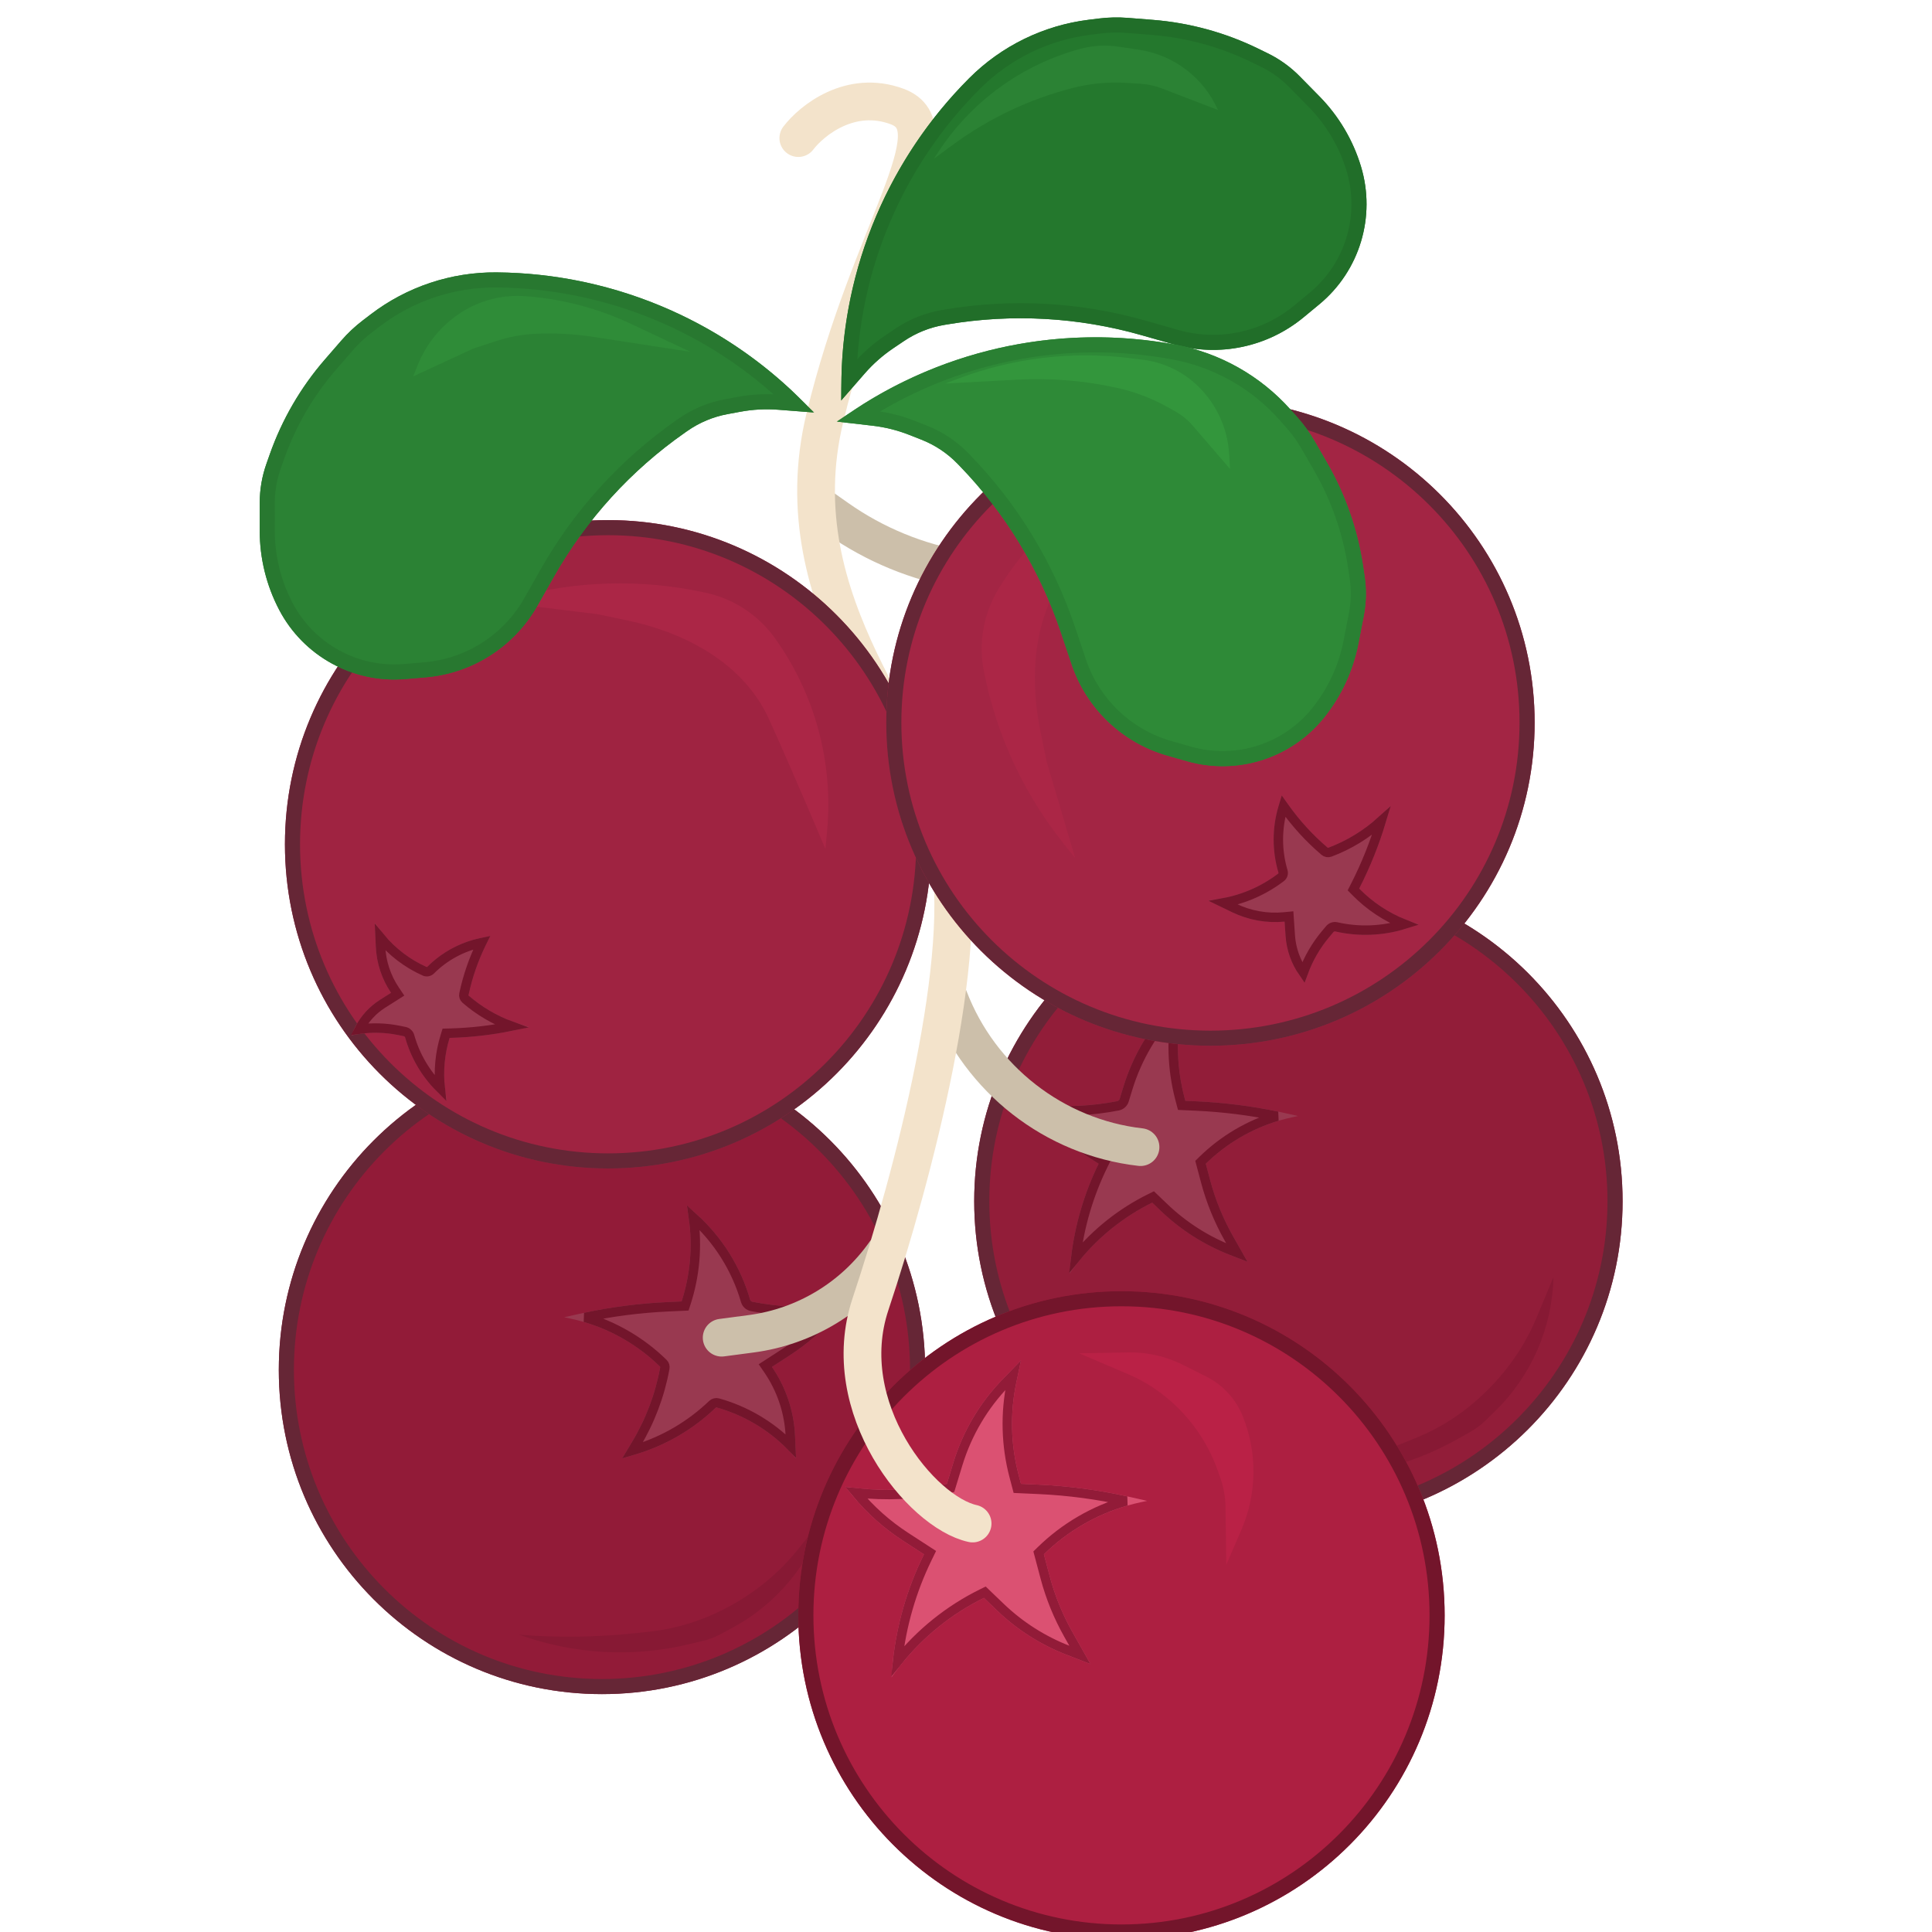 <svg width="1024" height="1024" viewBox="0 0 1024 1024" fill="none" xmlns="http://www.w3.org/2000/svg">
<g clip-path="url(#clip0_1_34)">
<g filter="url(#filter0_d_1_34)">
<path d="M490.336 722.09C490.336 816.985 413.651 893.913 319.055 893.913C224.459 893.913 147.774 816.985 147.774 722.09C147.774 627.195 224.459 550.267 319.055 550.267C413.651 550.267 490.336 627.195 490.336 722.09Z" fill="#921B38"/>
<path d="M486.336 722.09C486.336 814.788 411.43 889.913 319.055 889.913C226.68 889.913 151.774 814.788 151.774 722.09C151.774 629.392 226.68 554.267 319.055 554.267C411.43 554.267 486.336 629.392 486.336 722.09Z" stroke="#662636" stroke-width="8"/>
</g>
<g filter="url(#filter1_d_1_34)">
<path d="M364 635L364.845 640.355C367.248 655.569 366.019 671.136 361.259 685.785V685.785L354.007 686.114C337.855 686.846 321.8 689.012 306.032 692.585L299 694.179L302.249 694.866C320.198 698.662 336.693 707.497 349.8 720.334V720.334C349.895 720.427 349.938 720.562 349.914 720.693L349.862 720.971C347.308 734.829 342.282 748.115 335.024 760.193L329.731 769L337.479 766.665C353.109 761.956 367.558 753.449 379.331 742.141V742.141C379.467 742.01 379.665 741.959 379.847 742.01V742.01C394.985 746.253 408.647 754.617 419.31 766.168L421.925 769L421.391 757.019C420.809 743.935 416.569 731.278 409.154 720.483V720.483L418.348 714.537C428.739 707.816 438.008 699.502 445.815 689.901L448 687.214L445.103 687.575C429.748 689.489 414.112 688.946 398.922 685.994V685.994C398.264 685.866 397.73 685.381 397.544 684.737V684.737C392.294 666.636 381.904 650.446 367.633 638.135L364 635Z" fill="#993950"/>
<path d="M354.12 688.611C339.305 689.283 324.572 691.172 310.07 694.257C325.645 698.813 339.901 707.14 351.549 718.548C352.239 719.223 352.547 720.197 352.372 721.146L352.321 721.424C349.712 735.577 344.579 749.145 337.167 761.48L335.209 764.738L336.758 764.272C352.003 759.678 366.108 751.376 377.599 740.338C378.364 739.603 379.473 739.309 380.522 739.603C395.165 743.707 408.467 751.557 419.127 762.355L418.894 757.13C418.332 744.514 414.244 732.308 407.093 721.899L405.638 719.78L407.796 718.384L416.99 712.438C426.394 706.355 434.859 698.941 442.122 690.429C427.566 691.913 412.809 691.24 398.445 688.448C396.873 688.143 395.592 686.983 395.142 685.434C390.217 668.449 380.646 653.192 367.527 641.374C369.7 656.528 368.371 671.986 363.636 686.558L363.101 688.204L361.372 688.283L354.12 688.611Z" stroke="#73152B" stroke-width="5"/>
</g>
<path d="M382.5 709L398.169 706.928C426.742 703.15 452.429 687.582 469 664V664" stroke="#CCBFAA" stroke-width="20" stroke-linecap="round"/>
<path d="M381.643 866.276C378.892 867.752 375.964 868.871 372.929 869.603L365.517 871.392C335.504 878.637 304.023 876.885 275 866.355V866.355C275 866.355 298 868.855 329 866.355C334.199 865.935 340.038 865.307 345.796 864.614C366.016 862.177 385.051 854.033 401.427 841.926V841.926C409.442 836 416.653 829.059 422.879 821.276L437.5 803V803C429.488 828.639 411.744 850.116 388.077 862.822L381.643 866.276Z" fill="#871934"/>
<g filter="url(#filter2_d_1_34)">
<path d="M860 632.655C860 727.251 783.072 803.936 688.177 803.936C593.281 803.936 516.354 727.251 516.354 632.655C516.354 538.059 593.281 461.374 688.177 461.374C783.072 461.374 860 538.059 860 632.655Z" fill="#921D39"/>
<path d="M856 632.655C856 725.03 780.875 799.936 688.177 799.936C595.479 799.936 520.354 725.03 520.354 632.655C520.354 540.28 595.479 465.374 688.177 465.374C780.875 465.374 856 540.28 856 632.655Z" stroke="#662636" stroke-width="8"/>
</g>
<g filter="url(#filter3_d_1_34)">
<path d="M628.248 521L626.566 529.024C623.179 545.178 623.611 561.899 627.828 577.856L628.248 579.447L634.187 579.717C650.368 580.452 666.451 582.625 682.247 586.212L688 587.518L685.105 588.131C667.734 591.812 651.774 600.374 639.1 612.811V612.811L641.405 621.485C644.155 631.834 648.213 641.79 653.481 651.112L661.188 664.75L651.936 661.164C638.279 655.869 625.804 647.923 615.231 637.784L610.691 633.43V633.43C593.956 641.688 579.459 653.859 568.428 668.911L566.897 671L566.993 669.651C568.405 649.901 573.596 630.605 582.282 612.811V612.811L574.084 607.499C563.697 600.768 554.433 592.444 546.633 582.834L545 580.821L547.76 581.166C562.51 583.008 577.459 582.499 592.05 579.658V579.658C592.716 579.528 593.257 579.042 593.456 578.392L595.391 572.069C600.453 555.523 609.382 540.42 621.44 528.009L628.248 521Z" fill="#993950"/>
<path d="M651.304 652.342L655.57 659.891L652.84 658.833C639.49 653.657 627.296 645.89 616.961 635.98L612.421 631.626L611.156 630.413L609.584 631.188C594.335 638.714 580.904 649.42 570.183 662.558C572.208 645.67 577.052 629.223 584.528 613.907L585.5 611.917L583.641 610.713L575.444 605.401C566.291 599.469 558.029 592.275 550.901 584.035C564.79 585.428 578.814 584.782 592.527 582.112C594.101 581.806 595.377 580.656 595.846 579.123L597.781 572.801C602.728 556.634 611.452 541.877 623.233 529.751L624.033 528.927C620.66 545.332 621.131 562.298 625.411 578.494L625.831 580.086L626.3 581.861L628.135 581.945L634.073 582.214C648.501 582.87 662.851 584.679 676.985 587.625C662.105 592.077 648.491 600.093 637.349 611.026L636.31 612.046L636.683 613.453L638.989 622.127C641.793 632.681 645.932 642.835 651.304 652.342Z" stroke="#73152B" stroke-width="5"/>
</g>
<g filter="url(#filter4_d_1_34)">
<path d="M503 525V525C519.478 568.027 558.723 598.777 604.5 604V604" stroke="#CCBFAA" stroke-width="20" stroke-linecap="round"/>
</g>
<path d="M787.134 753.094C784.897 755.272 782.39 757.154 779.675 758.695L773.043 762.458C746.19 777.694 715.445 784.687 684.644 782.565V782.565C684.644 782.565 707.442 778.629 736.552 767.681C741.434 765.844 746.874 763.631 752.218 761.377C770.982 753.462 787.035 740.386 799.44 724.235V724.235C805.511 716.33 810.529 707.669 814.369 698.471L823.386 676.874V676.874C822.751 703.728 811.615 729.264 792.366 748.001L787.134 753.094Z" fill="#871934"/>
<g filter="url(#filter5_d_1_34)">
<path d="M765.687 852.177C765.687 947.072 689.002 1024 594.406 1024C499.81 1024 423.125 947.072 423.125 852.177C423.125 757.282 499.81 680.354 594.406 680.354C689.002 680.354 765.687 757.282 765.687 852.177Z" fill="#AD1F41"/>
<path d="M761.687 852.177C761.687 944.875 686.781 1020 594.406 1020C502.031 1020 427.125 944.875 427.125 852.177C427.125 759.479 502.031 684.354 594.406 684.354C686.781 684.354 761.687 759.479 761.687 852.177Z" stroke="#73152B" stroke-width="8"/>
</g>
<g filter="url(#filter6_d_1_34)">
<path d="M541.145 717L538.64 728.958C535.26 745.097 535.691 761.801 539.9 777.744L541.145 782.461L550.657 782.893C566.853 783.63 582.952 785.807 598.762 789.401L608 791.5L604.774 792.184C585.329 796.309 567.467 805.899 553.286 819.828V819.828L556.365 831.424C559.11 841.766 563.162 851.716 568.422 861.034L578 878L565.196 873.031C551.534 867.73 539.057 859.775 528.485 849.627L521.5 842.922V842.922C502.776 852.171 486.559 865.798 474.222 882.648L472.5 885L472.683 882.438C474.213 861.012 479.839 840.077 489.255 820.77L489.714 819.828L478.675 812.668C468.29 805.931 459.029 797.602 451.233 787.987L448 784L451.746 784.468C467.813 786.477 484.098 785.922 499.991 782.824L501.855 782.461L505.308 771.166C510.363 754.626 519.282 739.527 531.328 727.116L541.145 717Z" fill="#DB5172"/>
<path d="M566.245 862.263L572.385 873.14L566.1 870.7C552.746 865.518 540.55 857.743 530.216 847.824L523.231 841.118L521.966 839.904L520.393 840.681C503.038 849.253 487.795 861.517 475.718 876.585C477.776 857.586 483.112 839.07 491.502 821.866L491.961 820.924L492.931 818.935L491.074 817.731L480.036 810.57C470.166 804.168 461.334 796.297 453.844 787.231C469.391 788.929 485.11 788.272 500.47 785.278L502.333 784.915L503.807 784.628L504.246 783.192L507.698 771.897C512.638 755.736 521.352 740.983 533.122 728.857L536.929 724.934L536.193 728.446C532.733 744.965 533.175 762.063 537.483 778.382L538.728 783.099L539.197 784.875L541.031 784.958L550.543 785.391C566.165 786.101 581.694 788.164 596.957 791.557C579.885 796.455 564.262 805.543 551.534 818.044L550.497 819.064L550.87 820.469L553.949 832.065C556.749 842.613 560.881 852.76 566.245 862.263Z" stroke="#921B38" stroke-width="5"/>
</g>
<path d="M639.386 729.628C648.101 734.013 654.929 741.41 658.604 750.448V750.448C666.508 769.885 666.263 791.685 657.925 810.94L649.957 829.338L649.549 798.7C649.48 793.525 648.573 788.397 646.864 783.513L645.543 779.739C639.313 761.937 627.541 746.6 611.955 735.979V735.979C607.639 733.037 603.046 730.524 598.241 728.475L572 717.289L598.082 716.821C608.136 716.64 618.083 718.908 627.065 723.428L639.386 729.628Z" fill="#BA2146"/>
<path d="M436.544 269.649L443.888 274.816C463.71 288.761 486.408 298.081 510.311 302.089L531.544 305.649" stroke="#CCBFAA" stroke-width="20" stroke-linecap="round"/>
<path d="M515.5 807.5C488.147 801.564 443.112 746.013 461.355 691.307C484.159 622.925 515.012 504.933 502.268 447.948C489.525 390.963 413.064 321.241 437.209 221.35C461.355 121.458 506.293 67.826 475.44 56.429C450.758 47.311 430.279 63.803 423.125 73.189" stroke="#F3E3CB" stroke-width="20" stroke-linecap="round"/>
<g filter="url(#filter7_d_1_34)">
<path d="M493.588 443.487C493.588 538.382 416.903 615.31 322.307 615.31C227.711 615.31 151.026 538.382 151.026 443.487C151.026 348.592 227.711 271.664 322.307 271.664C416.903 271.664 493.588 348.592 493.588 443.487Z" fill="#9F2341"/>
<path d="M489.588 443.487C489.588 536.185 414.682 611.31 322.307 611.31C229.932 611.31 155.026 536.185 155.026 443.487C155.026 350.789 229.932 275.664 322.307 275.664C414.682 275.664 489.588 350.789 489.588 443.487Z" stroke="#662636" stroke-width="8"/>
</g>
<g filter="url(#filter8_d_1_34)">
<path d="M236.768 579.248L236.131 574.974C234.691 565.309 235.431 555.445 238.297 546.103V546.103L238.734 546.091C252.76 545.721 266.701 543.786 280.297 540.321V540.321L274.173 538.31C264.711 535.203 255.963 530.245 248.436 523.723V523.723C248.35 523.649 248.312 523.534 248.336 523.423L248.408 523.085C250.327 514.13 253.328 505.442 257.345 497.212L259.839 492.103L254.57 493.203C243.952 495.421 234.16 500.74 226.49 508.41V508.41C226.374 508.526 226.199 508.559 226.05 508.492V508.492C216.692 504.297 208.509 497.865 202.221 489.764L198.604 485.103L199.2 497.88C199.606 506.577 202.395 514.994 207.263 522.212V522.212L201.429 525.912C194.436 530.347 189.113 536.98 186.297 544.768V544.768V544.768C194.412 542.992 202.808 542.93 210.949 544.585L213.992 545.204C214.349 545.277 214.637 545.547 214.735 545.898V545.898C218.118 557.951 224.961 568.884 234.369 577.142L236.768 579.248Z" fill="#993950"/>
<path d="M238.668 543.592C249.559 543.305 260.398 542.061 271.06 539.878C262.178 536.644 253.954 531.812 246.799 525.613C246.024 524.941 245.676 523.901 245.891 522.899L245.964 522.561C247.925 513.408 250.992 504.528 255.098 496.116L255.353 495.594L255.081 495.651C244.943 497.769 235.586 502.849 228.257 510.178C227.415 511.021 226.131 511.268 225.027 510.773C215.89 506.677 207.829 500.531 201.467 492.821L201.697 497.764C202.081 506.002 204.724 513.976 209.335 520.814L210.773 522.946L208.602 524.323L202.768 528.023C197.518 531.353 193.277 536.009 190.452 541.487C197.425 540.512 204.525 540.728 211.447 542.135L214.49 542.754C215.777 543.016 216.793 543.98 217.142 545.222C220.063 555.628 225.666 565.166 233.323 572.749C232.312 563.551 233.187 554.234 235.907 545.37L236.434 543.651L238.231 543.604L238.668 543.592Z" stroke="#73152B" stroke-width="5"/>
</g>
<path d="M373.93 314.143C388.773 317.311 401.898 325.907 410.735 338.247V338.247C431.871 367.761 441.692 403.891 438.405 440.044L437.5 450C437.5 450 420.163 408.815 407.5 381V381C394.21 351.808 363.71 335.381 332.315 328.81L316.5 325.5L264 319.067L273.308 316.545C305.7 307.767 339.719 306.842 372.54 313.847L373.93 314.143Z" fill="#AB2646"/>
<g filter="url(#filter9_d_1_34)">
<path d="M813.385 378.986C813.385 473.582 736.457 550.267 641.562 550.267C546.667 550.267 469.739 473.582 469.739 378.986C469.739 284.39 546.667 207.704 641.562 207.704C736.457 207.704 813.385 284.39 813.385 378.986Z" fill="#A32544"/>
<path d="M809.385 378.986C809.385 471.36 734.26 546.267 641.562 546.267C548.864 546.267 473.739 471.36 473.739 378.986C473.739 286.611 548.864 211.704 641.562 211.704C734.26 211.704 809.385 286.611 809.385 378.986Z" stroke="#662636" stroke-width="8"/>
</g>
<g filter="url(#filter10_d_1_34)">
<path d="M751.735 485.896L747.254 484.263C737.12 480.57 727.94 474.656 720.388 466.955V466.955L720.606 466.525C727.635 452.724 733.1 438.181 736.9 423.167V423.167L731.724 428.049C723.726 435.591 714.308 441.466 704.018 445.332V445.332C703.901 445.376 703.769 445.353 703.674 445.271L703.384 445.023C695.708 438.445 688.861 430.958 682.993 422.727L679.35 417.616L677.643 423.307C674.202 434.775 674.204 447.076 677.604 458.556V458.556C677.656 458.729 677.595 458.917 677.452 459.026V459.026C668.454 465.895 657.904 470.445 646.734 472.277L640.307 473.331L653.016 479.483C661.666 483.67 671.3 485.398 680.866 484.477V484.477L681.383 492.085C682.002 501.205 685.632 509.862 691.704 516.696V516.696V516.696C694.256 507.888 698.618 499.71 704.511 492.685L706.714 490.059C706.973 489.751 707.386 489.614 707.779 489.704V489.704C721.252 492.77 735.463 491.891 748.429 487.114L751.735 485.896Z" fill="#993950"/>
<path d="M718.379 465.391C723.983 454.386 728.581 442.904 732.121 431.085C724.173 438.271 714.938 443.9 704.898 447.672C703.927 448.037 702.835 447.845 702.047 447.17L701.757 446.921C693.927 440.212 686.943 432.574 680.957 424.178L680.278 423.224L680.037 424.025C676.737 435.025 676.738 446.829 680.001 457.846C680.345 459.005 679.944 460.269 678.969 461.013C670.006 467.854 659.559 472.477 648.482 474.511L654.105 477.233C662.342 481.22 671.517 482.865 680.627 481.989L683.186 481.742L683.36 484.308L683.877 491.915C684.356 498.976 686.757 505.741 690.779 511.495C693.501 504.068 697.496 497.157 702.596 491.079L704.799 488.453C705.667 487.418 707.038 486.971 708.334 487.266C720.249 489.978 732.761 489.492 744.393 485.848C734.702 481.998 725.915 476.162 718.603 468.706L717.344 467.422L718.16 465.821L718.379 465.391Z" stroke="#73152B" stroke-width="5"/>
</g>
<path d="M521.534 355.973C518.52 341.098 521.169 325.634 528.962 312.609V312.609C547.6 281.457 576.818 258.044 611.283 246.642L620.774 243.503C620.774 243.503 589.918 275.824 569.459 298.528V298.528C547.987 322.356 545.085 356.876 551.578 388.288L554.848 404.111L569.883 454.822L563.859 447.292C542.892 421.087 528.479 390.258 521.816 357.366L521.534 355.973Z" fill="#AB2646"/>
<g filter="url(#filter11_d_1_34)">
<path d="M513.756 37.399C530.802 20.35 553.065 9.46 576.989 6.483L582.348 5.816C587.467 5.179 592.638 5.064 597.78 5.472L611.042 6.525C630.471 8.069 649.436 13.255 666.947 21.813L671.929 24.248C678.232 27.328 683.965 31.457 688.884 36.459L699.315 47.066C709.559 57.483 717.12 70.233 721.346 84.219V84.219C729.374 110.786 720.684 139.576 699.297 157.264L690.94 164.175C671.813 179.993 646.123 185.375 622.256 178.564L605.063 173.658C571.616 164.113 536.46 162.155 502.161 167.928L500.563 168.197C492.887 169.488 485.576 172.409 479.122 176.762L473.396 180.624C467.836 184.374 462.789 188.832 458.381 193.885L446.027 208.046V208.046C444.117 144.281 468.65 82.511 513.756 37.399V37.399Z" fill="#24782D"/>
<path d="M623.354 174.718L606.16 169.811C572.141 160.103 536.384 158.112 501.497 163.983L499.899 164.252C491.66 165.639 483.812 168.773 476.886 173.446L471.159 177.308C465.312 181.252 460.003 185.941 455.366 191.256L449.953 197.462C450.901 138.543 474.729 82.088 516.584 40.227C533.002 23.807 554.443 13.319 577.483 10.452L582.842 9.785C587.692 9.182 592.591 9.073 597.464 9.46L610.726 10.513C629.654 12.016 648.131 17.069 665.191 25.407L670.173 27.841C676.068 30.723 681.431 34.585 686.032 39.264L696.463 49.871C706.253 59.826 713.478 72.01 717.517 85.376C725.079 110.401 716.893 137.52 696.747 154.181L688.39 161.093C670.28 176.071 645.953 181.167 623.354 174.718Z" stroke="#216E29" stroke-width="8"/>
</g>
<g filter="url(#filter12_d_1_34)">
<path d="M622.847 178.643C646.552 183.035 668.136 195.214 684.141 213.244L687.726 217.283C691.15 221.141 694.174 225.337 696.75 229.806L703.394 241.333C713.127 258.219 719.595 276.786 722.46 296.064L723.275 301.549C724.306 308.488 724.151 315.552 722.815 322.439L719.981 337.043C717.199 351.386 710.974 364.838 701.841 376.243V376.243C684.494 397.907 655.845 407.052 629.154 399.444L618.725 396.472C594.856 389.669 575.869 371.545 567.964 348.018L562.269 331.069C551.191 298.099 532.892 268.018 508.707 243.02L507.58 241.855C502.168 236.261 495.62 231.89 488.377 229.037L481.951 226.505C475.711 224.048 469.179 222.413 462.517 221.642L443.849 219.482V219.482C495.319 181.791 560.12 167.022 622.847 178.643V178.643Z" fill="#2E8A37"/>
<path d="M571.755 346.744L566.061 329.795C554.793 296.261 536.18 265.664 511.582 240.238L510.455 239.074C504.645 233.069 497.617 228.377 489.843 225.315L483.417 222.784C476.854 220.199 469.983 218.479 462.977 217.668L454.796 216.722C503.89 184.131 563.913 171.792 622.118 182.576C644.949 186.806 665.736 198.536 681.149 215.899L684.734 219.938C687.979 223.594 690.844 227.569 693.285 231.804L699.928 243.33C709.411 259.781 715.712 277.87 718.503 296.652L719.319 302.137C720.283 308.628 720.138 315.235 718.888 321.677L716.055 336.281C713.395 349.988 707.446 362.844 698.719 373.743C682.379 394.149 655.392 402.763 630.251 395.598L619.822 392.625C597.22 386.183 579.241 369.022 571.755 346.744Z" stroke="#2A8033" stroke-width="8"/>
</g>
<g filter="url(#filter13_d_1_34)">
<path d="M263.232 140.364C239.124 140.152 215.613 147.989 196.462 162.634L192.172 165.915C188.074 169.049 184.306 172.591 180.924 176.486L172.203 186.533C159.427 201.252 149.535 218.243 143.044 236.621L141.197 241.849C138.861 248.464 137.666 255.428 137.663 262.443L137.658 277.32C137.653 291.93 141.197 306.323 147.985 319.261V319.261C160.88 343.837 187.258 358.28 214.909 355.905L225.714 354.978C250.443 352.854 272.539 338.686 284.788 317.1L293.612 301.549C310.778 271.298 334.481 245.261 362.991 225.337L364.319 224.409C370.7 219.95 377.961 216.909 385.615 215.49L392.407 214.232C399.001 213.01 405.725 212.651 412.411 213.166L431.148 214.607V214.607C387.816 167.788 327.024 140.925 263.232 140.364V140.364Z" fill="#2B8234"/>
<path d="M281.309 315.125L290.134 299.575C307.593 268.806 331.702 242.323 360.7 222.059L362.028 221.13C368.877 216.344 376.671 213.08 384.886 211.557L391.678 210.299C398.613 209.013 405.686 208.636 412.718 209.177L420.929 209.809C378.956 168.45 322.391 144.885 263.197 144.364C239.979 144.16 217.335 151.708 198.892 165.812L194.602 169.092C190.719 172.061 187.149 175.417 183.945 179.108L175.224 189.155C162.777 203.495 153.14 220.049 146.816 237.953L144.969 243.182C142.783 249.369 141.666 255.883 141.663 262.445L141.658 277.321C141.653 291.284 145.04 305.038 151.527 317.402C163.673 340.552 188.52 354.157 214.567 351.92L225.372 350.992C248.788 348.981 269.71 335.566 281.309 315.125Z" stroke="#287830" stroke-width="8"/>
</g>
<path d="M244.39 165.626C254.683 159.002 266.884 155.98 279.079 157.034L280.676 157.172C299.265 158.778 317.422 163.663 334.307 171.601L366 186.5L314.671 178.58C304.534 177.015 294.267 176.457 284.019 176.912V176.912C276.972 177.225 270 178.491 263.294 180.677L250.887 184.721L219 199.494L221.412 193.47C225.994 182.028 234.025 172.296 244.39 165.626V165.626Z" fill="#2F8C38"/>
<path d="M635.247 204.94C627.241 197.058 616.856 192.04 605.705 190.666L598.55 189.784C568.15 186.039 537.295 189.69 508.609 200.427L500.958 203.291L539.051 201.227C556.832 200.264 574.662 201.724 592.05 205.567V205.567C601.392 207.633 610.383 211.049 618.739 215.709L622.865 218.01C626.389 219.975 629.54 222.545 632.173 225.602L651.942 248.548L651.482 240.722C650.686 227.196 644.901 214.446 635.247 204.94V204.94Z" fill="#33963C"/>
<path d="M592.874 24.738C586.048 23.711 579.084 24.118 572.424 25.932V25.932C541.427 34.379 514.621 53.933 497.112 80.869L495.035 84.065L505.361 76.501C524.217 62.689 545.524 52.581 568.15 46.715V46.715C577.671 44.247 587.525 43.311 597.341 43.945L604.844 44.429C608.55 44.668 612.198 45.468 615.664 46.801L645.55 58.295V58.295C637.98 41.193 622.192 29.148 603.697 26.366L592.874 24.738Z" fill="#2B8234"/>
</g>
<defs>
<filter id="filter0_d_1_34" x="143.774" y="550.267" width="350.562" height="351.646" filterUnits="userSpaceOnUse" color-interpolation-filters="sRGB">
<feFlood flood-opacity="0" result="BackgroundImageFix"/>
<feColorMatrix in="SourceAlpha" type="matrix" values="0 0 0 0 0 0 0 0 0 0 0 0 0 0 0 0 0 0 127 0" result="hardAlpha"/>
<feOffset dy="4"/>
<feGaussianBlur stdDeviation="2"/>
<feComposite in2="hardAlpha" operator="out"/>
<feColorMatrix type="matrix" values="0 0 0 0 0 0 0 0 0 0 0 0 0 0 0 0 0 0 0.25 0"/>
<feBlend mode="normal" in2="BackgroundImageFix" result="effect1_dropShadow_1_34"/>
<feBlend mode="normal" in="SourceGraphic" in2="effect1_dropShadow_1_34" result="shape"/>
</filter>
<filter id="filter1_d_1_34" x="295" y="635" width="157" height="142" filterUnits="userSpaceOnUse" color-interpolation-filters="sRGB">
<feFlood flood-opacity="0" result="BackgroundImageFix"/>
<feColorMatrix in="SourceAlpha" type="matrix" values="0 0 0 0 0 0 0 0 0 0 0 0 0 0 0 0 0 0 127 0" result="hardAlpha"/>
<feOffset dy="4"/>
<feGaussianBlur stdDeviation="2"/>
<feComposite in2="hardAlpha" operator="out"/>
<feColorMatrix type="matrix" values="0 0 0 0 0 0 0 0 0 0 0 0 0 0 0 0 0 0 0.25 0"/>
<feBlend mode="normal" in2="BackgroundImageFix" result="effect1_dropShadow_1_34"/>
<feBlend mode="normal" in="SourceGraphic" in2="effect1_dropShadow_1_34" result="shape"/>
</filter>
<filter id="filter2_d_1_34" x="512.354" y="461.374" width="351.646" height="350.562" filterUnits="userSpaceOnUse" color-interpolation-filters="sRGB">
<feFlood flood-opacity="0" result="BackgroundImageFix"/>
<feColorMatrix in="SourceAlpha" type="matrix" values="0 0 0 0 0 0 0 0 0 0 0 0 0 0 0 0 0 0 127 0" result="hardAlpha"/>
<feOffset dy="4"/>
<feGaussianBlur stdDeviation="2"/>
<feComposite in2="hardAlpha" operator="out"/>
<feColorMatrix type="matrix" values="0 0 0 0 0 0 0 0 0 0 0 0 0 0 0 0 0 0 0.25 0"/>
<feBlend mode="normal" in2="BackgroundImageFix" result="effect1_dropShadow_1_34"/>
<feBlend mode="normal" in="SourceGraphic" in2="effect1_dropShadow_1_34" result="shape"/>
</filter>
<filter id="filter3_d_1_34" x="541" y="521" width="151" height="158" filterUnits="userSpaceOnUse" color-interpolation-filters="sRGB">
<feFlood flood-opacity="0" result="BackgroundImageFix"/>
<feColorMatrix in="SourceAlpha" type="matrix" values="0 0 0 0 0 0 0 0 0 0 0 0 0 0 0 0 0 0 127 0" result="hardAlpha"/>
<feOffset dy="4"/>
<feGaussianBlur stdDeviation="2"/>
<feComposite in2="hardAlpha" operator="out"/>
<feColorMatrix type="matrix" values="0 0 0 0 0 0 0 0 0 0 0 0 0 0 0 0 0 0 0.25 0"/>
<feBlend mode="normal" in2="BackgroundImageFix" result="effect1_dropShadow_1_34"/>
<feBlend mode="normal" in="SourceGraphic" in2="effect1_dropShadow_1_34" result="shape"/>
</filter>
<filter id="filter4_d_1_34" x="488.997" y="514.997" width="129.504" height="107.004" filterUnits="userSpaceOnUse" color-interpolation-filters="sRGB">
<feFlood flood-opacity="0" result="BackgroundImageFix"/>
<feColorMatrix in="SourceAlpha" type="matrix" values="0 0 0 0 0 0 0 0 0 0 0 0 0 0 0 0 0 0 127 0" result="hardAlpha"/>
<feOffset dy="4"/>
<feGaussianBlur stdDeviation="2"/>
<feComposite in2="hardAlpha" operator="out"/>
<feColorMatrix type="matrix" values="0 0 0 0 0 0 0 0 0 0 0 0 0 0 0 0 0 0 0.25 0"/>
<feBlend mode="normal" in2="BackgroundImageFix" result="effect1_dropShadow_1_34"/>
<feBlend mode="normal" in="SourceGraphic" in2="effect1_dropShadow_1_34" result="shape"/>
</filter>
<filter id="filter5_d_1_34" x="419.125" y="680.354" width="350.562" height="351.646" filterUnits="userSpaceOnUse" color-interpolation-filters="sRGB">
<feFlood flood-opacity="0" result="BackgroundImageFix"/>
<feColorMatrix in="SourceAlpha" type="matrix" values="0 0 0 0 0 0 0 0 0 0 0 0 0 0 0 0 0 0 127 0" result="hardAlpha"/>
<feOffset dy="4"/>
<feGaussianBlur stdDeviation="2"/>
<feComposite in2="hardAlpha" operator="out"/>
<feColorMatrix type="matrix" values="0 0 0 0 0 0 0 0 0 0 0 0 0 0 0 0 0 0 0.25 0"/>
<feBlend mode="normal" in2="BackgroundImageFix" result="effect1_dropShadow_1_34"/>
<feBlend mode="normal" in="SourceGraphic" in2="effect1_dropShadow_1_34" result="shape"/>
</filter>
<filter id="filter6_d_1_34" x="444" y="717" width="168" height="176" filterUnits="userSpaceOnUse" color-interpolation-filters="sRGB">
<feFlood flood-opacity="0" result="BackgroundImageFix"/>
<feColorMatrix in="SourceAlpha" type="matrix" values="0 0 0 0 0 0 0 0 0 0 0 0 0 0 0 0 0 0 127 0" result="hardAlpha"/>
<feOffset dy="4"/>
<feGaussianBlur stdDeviation="2"/>
<feComposite in2="hardAlpha" operator="out"/>
<feColorMatrix type="matrix" values="0 0 0 0 0 0 0 0 0 0 0 0 0 0 0 0 0 0 0.25 0"/>
<feBlend mode="normal" in2="BackgroundImageFix" result="effect1_dropShadow_1_34"/>
<feBlend mode="normal" in="SourceGraphic" in2="effect1_dropShadow_1_34" result="shape"/>
</filter>
<filter id="filter7_d_1_34" x="147.026" y="271.664" width="350.562" height="351.646" filterUnits="userSpaceOnUse" color-interpolation-filters="sRGB">
<feFlood flood-opacity="0" result="BackgroundImageFix"/>
<feColorMatrix in="SourceAlpha" type="matrix" values="0 0 0 0 0 0 0 0 0 0 0 0 0 0 0 0 0 0 127 0" result="hardAlpha"/>
<feOffset dy="4"/>
<feGaussianBlur stdDeviation="2"/>
<feComposite in2="hardAlpha" operator="out"/>
<feColorMatrix type="matrix" values="0 0 0 0 0 0 0 0 0 0 0 0 0 0 0 0 0 0 0.25 0"/>
<feBlend mode="normal" in2="BackgroundImageFix" result="effect1_dropShadow_1_34"/>
<feBlend mode="normal" in="SourceGraphic" in2="effect1_dropShadow_1_34" result="shape"/>
</filter>
<filter id="filter8_d_1_34" x="182.297" y="485.103" width="102" height="102.145" filterUnits="userSpaceOnUse" color-interpolation-filters="sRGB">
<feFlood flood-opacity="0" result="BackgroundImageFix"/>
<feColorMatrix in="SourceAlpha" type="matrix" values="0 0 0 0 0 0 0 0 0 0 0 0 0 0 0 0 0 0 127 0" result="hardAlpha"/>
<feOffset dy="4"/>
<feGaussianBlur stdDeviation="2"/>
<feComposite in2="hardAlpha" operator="out"/>
<feColorMatrix type="matrix" values="0 0 0 0 0 0 0 0 0 0 0 0 0 0 0 0 0 0 0.25 0"/>
<feBlend mode="normal" in2="BackgroundImageFix" result="effect1_dropShadow_1_34"/>
<feBlend mode="normal" in="SourceGraphic" in2="effect1_dropShadow_1_34" result="shape"/>
</filter>
<filter id="filter9_d_1_34" x="465.739" y="207.704" width="351.646" height="350.562" filterUnits="userSpaceOnUse" color-interpolation-filters="sRGB">
<feFlood flood-opacity="0" result="BackgroundImageFix"/>
<feColorMatrix in="SourceAlpha" type="matrix" values="0 0 0 0 0 0 0 0 0 0 0 0 0 0 0 0 0 0 127 0" result="hardAlpha"/>
<feOffset dy="4"/>
<feGaussianBlur stdDeviation="2"/>
<feComposite in2="hardAlpha" operator="out"/>
<feColorMatrix type="matrix" values="0 0 0 0 0 0 0 0 0 0 0 0 0 0 0 0 0 0 0.25 0"/>
<feBlend mode="normal" in2="BackgroundImageFix" result="effect1_dropShadow_1_34"/>
<feBlend mode="normal" in="SourceGraphic" in2="effect1_dropShadow_1_34" result="shape"/>
</filter>
<filter id="filter10_d_1_34" x="636.307" y="417.616" width="119.428" height="107.079" filterUnits="userSpaceOnUse" color-interpolation-filters="sRGB">
<feFlood flood-opacity="0" result="BackgroundImageFix"/>
<feColorMatrix in="SourceAlpha" type="matrix" values="0 0 0 0 0 0 0 0 0 0 0 0 0 0 0 0 0 0 127 0" result="hardAlpha"/>
<feOffset dy="4"/>
<feGaussianBlur stdDeviation="2"/>
<feComposite in2="hardAlpha" operator="out"/>
<feColorMatrix type="matrix" values="0 0 0 0 0 0 0 0 0 0 0 0 0 0 0 0 0 0 0.25 0"/>
<feBlend mode="normal" in2="BackgroundImageFix" result="effect1_dropShadow_1_34"/>
<feBlend mode="normal" in="SourceGraphic" in2="effect1_dropShadow_1_34" result="shape"/>
</filter>
<filter id="filter11_d_1_34" x="441.923" y="5.233" width="286.372" height="210.813" filterUnits="userSpaceOnUse" color-interpolation-filters="sRGB">
<feFlood flood-opacity="0" result="BackgroundImageFix"/>
<feColorMatrix in="SourceAlpha" type="matrix" values="0 0 0 0 0 0 0 0 0 0 0 0 0 0 0 0 0 0 127 0" result="hardAlpha"/>
<feOffset dy="4"/>
<feGaussianBlur stdDeviation="2"/>
<feComposite in2="hardAlpha" operator="out"/>
<feColorMatrix type="matrix" values="0 0 0 0 0 0 0 0 0 0 0 0 0 0 0 0 0 0 0.25 0"/>
<feBlend mode="normal" in2="BackgroundImageFix" result="effect1_dropShadow_1_34"/>
<feBlend mode="normal" in="SourceGraphic" in2="effect1_dropShadow_1_34" result="shape"/>
</filter>
<filter id="filter12_d_1_34" x="439.849" y="174.767" width="288.098" height="235.32" filterUnits="userSpaceOnUse" color-interpolation-filters="sRGB">
<feFlood flood-opacity="0" result="BackgroundImageFix"/>
<feColorMatrix in="SourceAlpha" type="matrix" values="0 0 0 0 0 0 0 0 0 0 0 0 0 0 0 0 0 0 127 0" result="hardAlpha"/>
<feOffset dy="4"/>
<feGaussianBlur stdDeviation="2"/>
<feComposite in2="hardAlpha" operator="out"/>
<feColorMatrix type="matrix" values="0 0 0 0 0 0 0 0 0 0 0 0 0 0 0 0 0 0 0.25 0"/>
<feBlend mode="normal" in2="BackgroundImageFix" result="effect1_dropShadow_1_34"/>
<feBlend mode="normal" in="SourceGraphic" in2="effect1_dropShadow_1_34" result="shape"/>
</filter>
<filter id="filter13_d_1_34" x="133.658" y="140.36" width="301.49" height="223.799" filterUnits="userSpaceOnUse" color-interpolation-filters="sRGB">
<feFlood flood-opacity="0" result="BackgroundImageFix"/>
<feColorMatrix in="SourceAlpha" type="matrix" values="0 0 0 0 0 0 0 0 0 0 0 0 0 0 0 0 0 0 127 0" result="hardAlpha"/>
<feOffset dy="4"/>
<feGaussianBlur stdDeviation="2"/>
<feComposite in2="hardAlpha" operator="out"/>
<feColorMatrix type="matrix" values="0 0 0 0 0 0 0 0 0 0 0 0 0 0 0 0 0 0 0.25 0"/>
<feBlend mode="normal" in2="BackgroundImageFix" result="effect1_dropShadow_1_34"/>
<feBlend mode="normal" in="SourceGraphic" in2="effect1_dropShadow_1_34" result="shape"/>
</filter>
<clipPath id="clip0_1_34">
<rect width="1024" height="1024" fill="white"/>
</clipPath>
</defs>
</svg>
